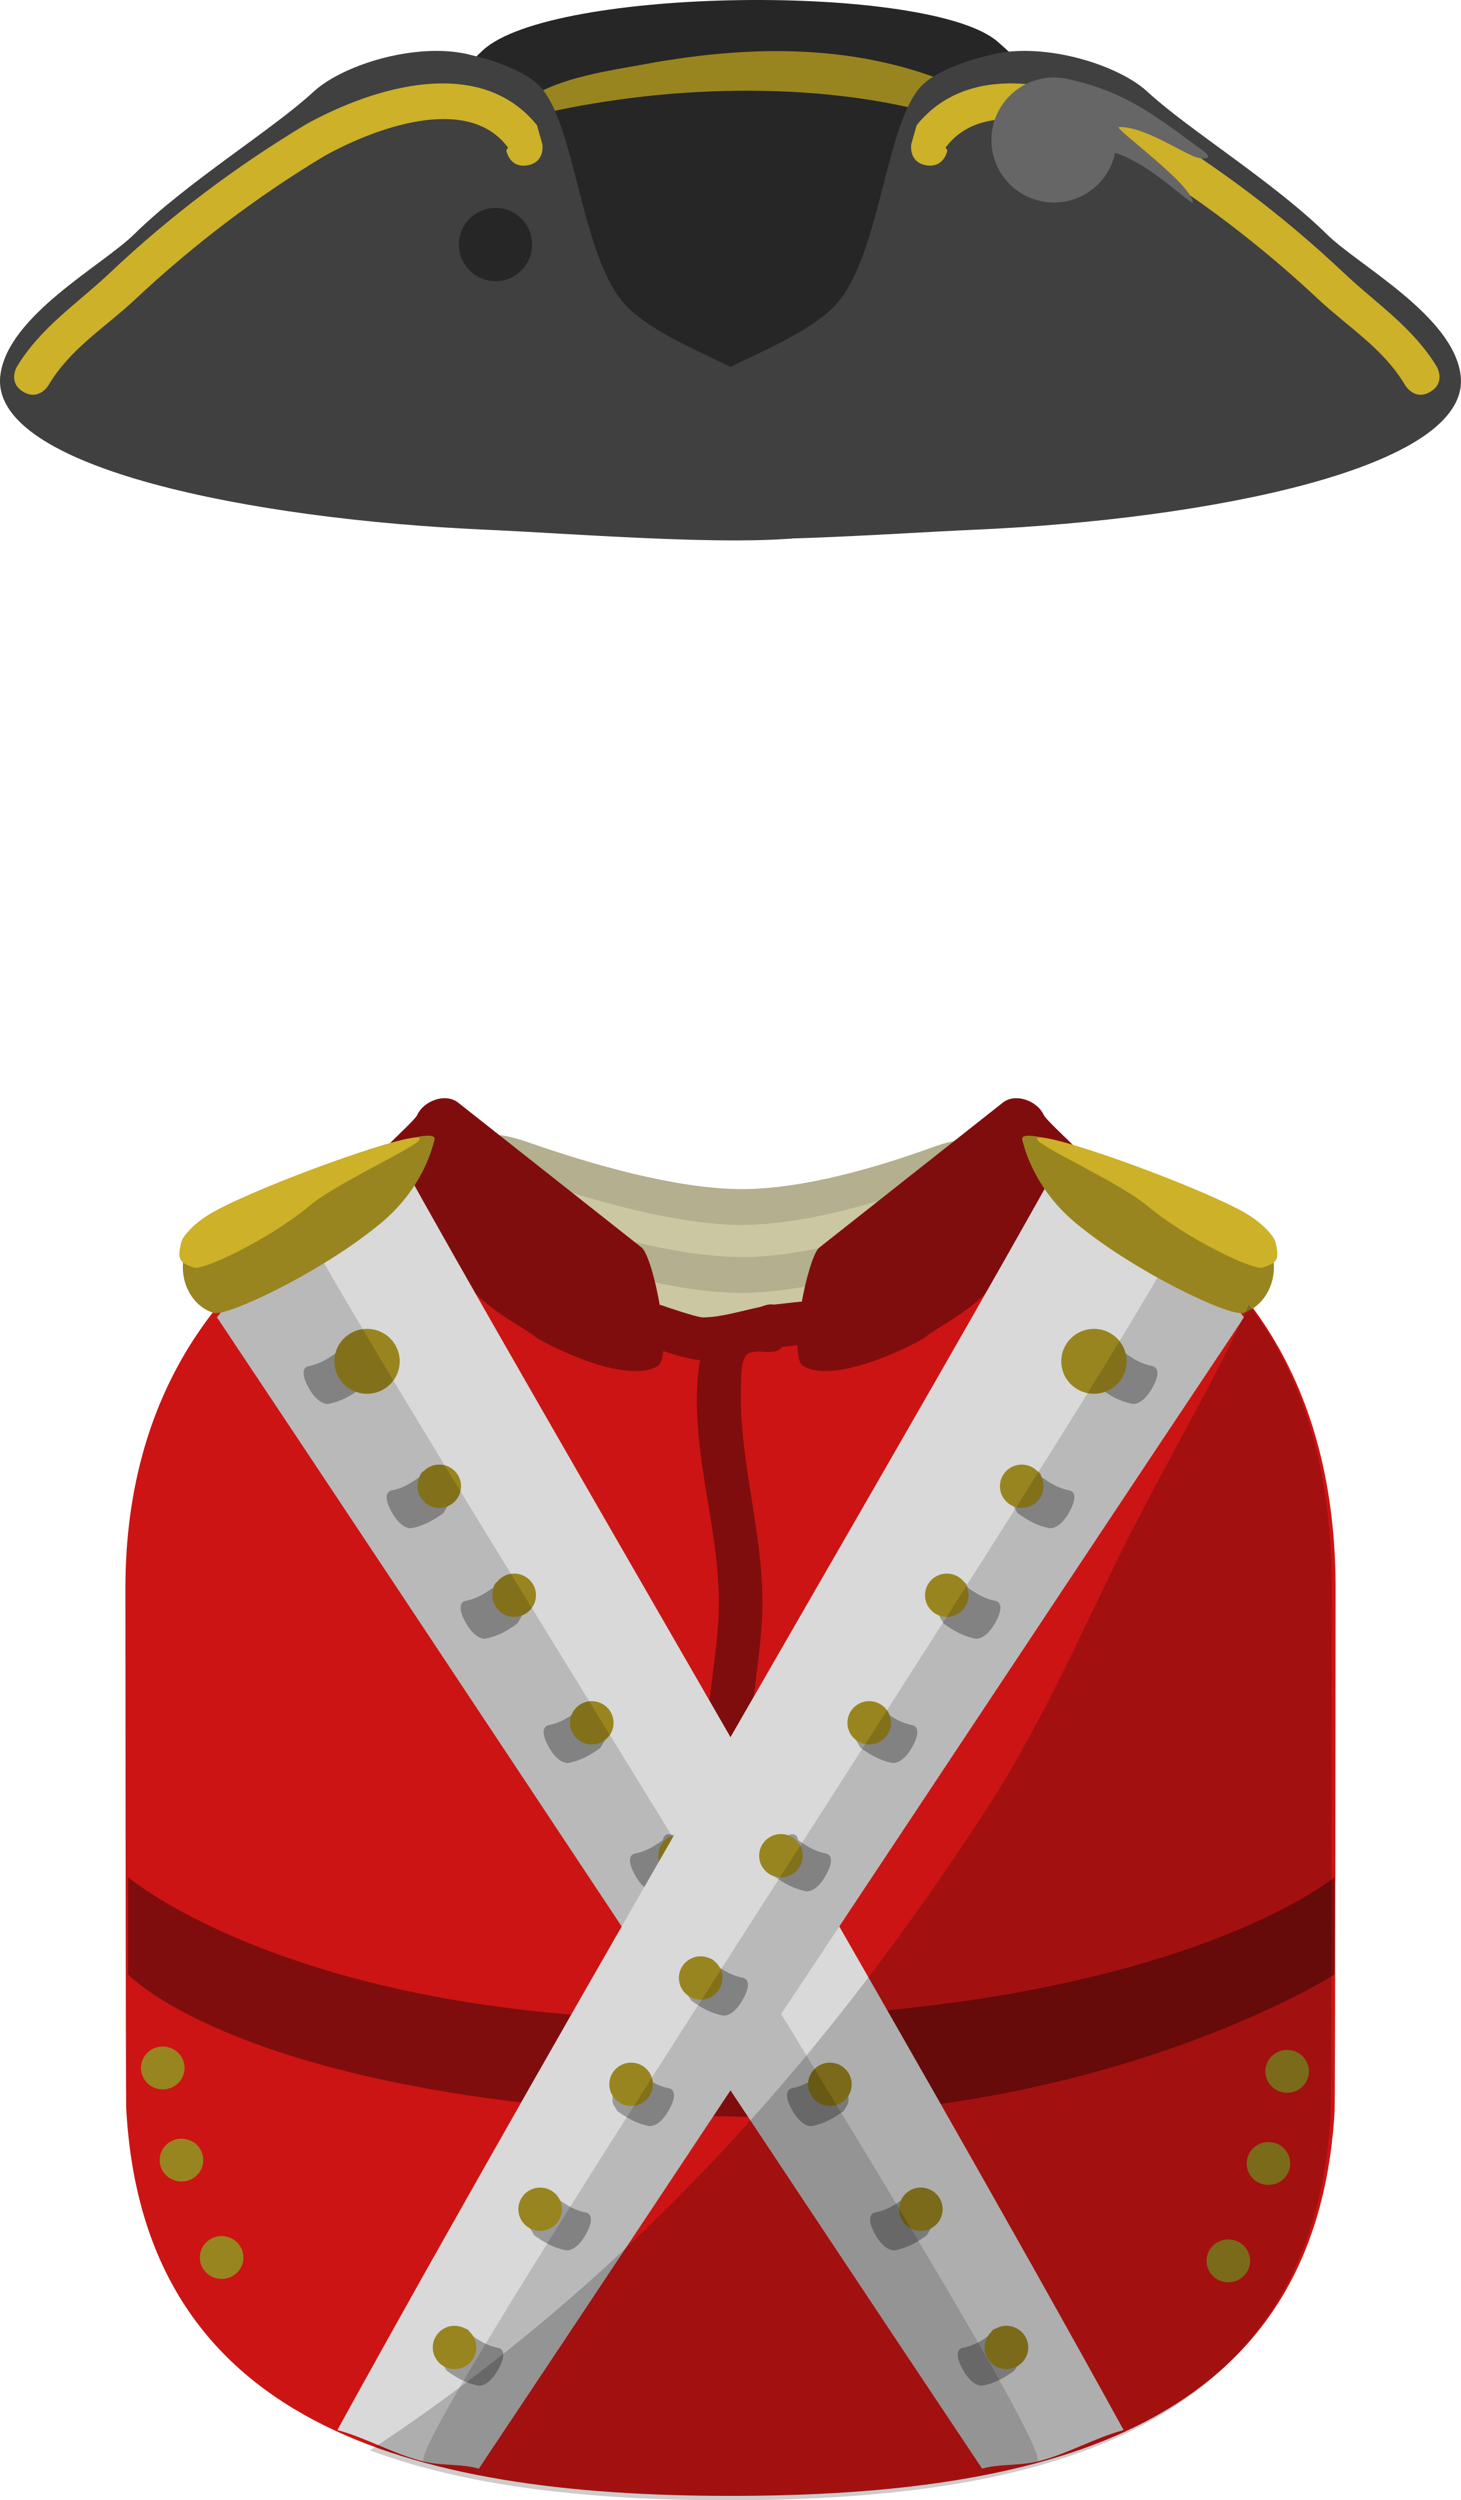 <svg version="1.1" xmlns="http://www.w3.org/2000/svg" xmlns:xlink="http://www.w3.org/1999/xlink" width="170.411" height="291.568" viewBox="0,0,170.411,291.568"><g transform="translate(-274.795,-479.425)"><g data-paper-data="{&quot;isPaintingLayer&quot;:true}" fill-rule="nonzero" stroke="none" stroke-linecap="butt" stroke-linejoin="miter" stroke-miterlimit="10" stroke-dasharray="" stroke-dashoffset="0" style="mix-blend-mode: normal"><path d="" data-paper-data="{&quot;index&quot;:null}" fill="#997f60" stroke-width="0"/><path d="" fill="#735322" stroke-width="0"/><path d="" fill="#b3af8f" stroke-width="0"/><path d="" fill="#b3af8f" stroke-width="0"/><g><g><path d="M316.639,518.382c0,-13.083 5.576,-24.864 14.48,-33.096c8.034,-7.427 52.143,-7.833 60.042,-1.002c9.555,8.263 15.601,20.474 15.601,34.098c0,24.887 -90.123,24.887 -90.123,0z" fill="#262626" stroke-width="0"/><path d="M336.631,490.805c3.568,-2.355 9.252,-3.138 13.353,-3.893c13.168,-2.422 26.394,-2.443 38.548,3.518c3.464,1.699 5.433,3.726 6.869,6.163c-4.536,-1.739 -9.266,-3.387 -13.872,-4.481c-14.586,-3.462 -33.008,-2.477 -47.613,1.61c-0.723,0.202 -1.438,0.429 -2.146,0.674c1.929,-1.579 3.739,-2.852 4.861,-3.592z" fill="#99851f" stroke-width="0.5"/></g><path d="M274.833,523.214c0.824,-6.958 11.911,-12.829 15.604,-16.466c6.219,-6.126 16.149,-12.205 20.935,-16.63c0.587,-0.543 1.291,-1.048 2.095,-1.516c4.431,-2.579 11.271,-4.019 16.1,-2.803c0.962,0.242 2.082,0.513 2.928,0.813c1.934,0.685 3.747,1.519 4.886,2.504c4.648,4.019 4.996,20.527 10.601,26.123c5.918,5.908 21.595,8.751 21.595,15.748c0,4.797 7.278,9.204 1.431,10.671c-7.164,1.798 -28.558,0.025 -39.68,-0.467c-26.9,-1.189 -57.777,-7.151 -56.495,-17.977z" fill="#404040" stroke-width="0"/><path d="M388.672,541.191c-11.927,0.527 -33.819,2.276 -40.974,0.046c-4.963,-1.547 2.724,-5.879 2.724,-10.25c0,-6.997 15.677,-9.84 21.595,-15.748c5.605,-5.596 5.954,-22.103 10.601,-26.123c1.139,-0.985 2.952,-1.819 4.886,-2.504c0.846,-0.3 1.966,-0.571 2.928,-0.813c4.829,-1.217 11.669,0.224 16.1,2.803c0.804,0.468 1.508,0.973 2.095,1.516c4.786,4.424 14.716,10.504 20.935,16.63c3.692,3.637 14.78,9.508 15.604,16.466c1.282,10.826 -29.595,16.788 -56.495,17.977z" data-paper-data="{&quot;index&quot;:null}" fill="#404040" stroke-width="0"/><path d="M336.303,498.705c-2.107,0.351 -2.458,-1.756 -2.458,-1.756l0.211,-0.3c-4.697,-6.395 -15.756,-2.197 -21.404,0.959c-7.94,4.763 -15.326,10.394 -22.081,16.721c-3.537,3.313 -7.603,5.753 -10.138,10.049c0,0 -1.099,1.832 -2.931,0.733c-1.832,-1.099 -0.733,-2.931 -0.733,-2.931c2.828,-4.651 7.029,-7.324 10.87,-10.959c6.954,-6.581 14.666,-12.385 22.875,-17.312c7.973,-4.407 20.294,-8.076 26.914,0.118l0.631,2.221c0,0 0.351,2.107 -1.756,2.458z" fill="#ccb129" stroke-width="0.5"/><path d="M381.083,496.246l0.631,-2.221c6.62,-8.194 18.941,-4.526 26.914,-0.118c8.209,4.927 15.921,10.731 22.875,17.312c3.841,3.635 8.042,6.308 10.87,10.959c0,0 1.099,1.832 -0.733,2.931c-1.832,1.099 -2.931,-0.733 -2.931,-0.733c-2.535,-4.296 -6.601,-6.736 -10.138,-10.049c-6.755,-6.326 -14.141,-11.958 -22.081,-16.721c-5.648,-3.156 -16.707,-7.353 -21.404,-0.959l0.211,0.3c0,0 -0.351,2.107 -2.458,1.756c-2.107,-0.351 -1.756,-2.458 -1.756,-2.458z" data-paper-data="{&quot;index&quot;:null}" fill="#ccb129" stroke-width="0.5"/><path d="M328.318,507.942c0,-2.36 1.913,-4.273 4.273,-4.273c2.36,0 4.273,1.913 4.273,4.273c0,2.36 -1.913,4.273 -4.273,4.273c-2.36,0 -4.273,-1.913 -4.273,-4.273z" fill="#262626" stroke-width="0.5"/></g><path d="M390.598,494.212c0.851,-3.936 4.732,-6.438 8.668,-5.587c6.912,1.494 10.297,4.314 16.001,8.495c1.164,0.853 -0.184,1.001 -1.353,0.488c-2.144,-0.942 -5.956,-3.463 -8.602,-3.362c-0.742,0.028 8.717,6.824 8.592,8.812c-0.014,0.228 -2.639,-2.134 -4.951,-3.701c-2.191,-1.485 -4.076,-2.176 -4.1,-2.064c-0.851,3.936 -4.732,6.438 -8.668,5.587c-3.936,-0.851 -6.438,-4.732 -5.587,-8.668z" fill="#666666" stroke-width="0"/><g stroke-width="0"><path d="M336.512,612.67c7.008,2.449 17.108,5.423 24.829,5.423c7.16,0 15.83,-2.558 22.232,-4.882c5.334,-1.937 6.056,-0.331 1.567,3.669c-6.498,5.791 -16.036,12.877 -23.799,12.877c-8.663,0 -20.322,-8.826 -27.248,-14.827c-3.567,-3.091 -2.487,-3.974 2.419,-2.26z" fill="#b3af8f"/><path d="M336.471,616.848c7.008,2.449 17.108,5.423 24.829,5.423c7.16,0 15.83,-2.558 22.232,-4.882c5.334,-1.937 6.056,-0.331 1.567,3.669c-6.498,5.791 -16.036,12.877 -23.799,12.877c-8.663,0 -20.322,-8.826 -27.248,-14.827c-3.567,-3.091 -2.487,-3.974 2.419,-2.26z" fill="#ccc7a3"/><path d="M336.492,620.591c7.008,2.449 17.108,5.423 24.829,5.423c7.16,0 15.83,-2.558 22.232,-4.882c5.334,-1.937 6.056,-0.331 1.567,3.669c-6.498,5.791 -16.036,12.877 -23.799,12.877c-8.663,0 -20.322,-8.826 -27.248,-14.827c-3.567,-3.091 -2.487,-3.974 2.419,-2.26z" fill="#b3af8f"/><path d="M336.45,624.768c7.008,2.449 17.108,5.423 24.829,5.423c7.16,0 15.83,-2.558 22.232,-4.882c5.334,-1.937 6.056,-0.331 1.567,3.669c-6.498,5.791 -16.036,12.877 -23.799,12.877c-8.663,0 -20.322,-8.826 -27.248,-14.827c-3.567,-3.091 -2.487,-3.974 2.419,-2.26z" fill="#ccc7a3"/></g><path d="M289.42,664.681c0,-23.742 12.115,-39.414 30.596,-47.907c1.565,-0.719 9.126,7.267 21.533,12.451c5.521,2.307 12.002,4.76 19.341,4.442c8.125,-0.352 14.205,-3.274 19.864,-5.825c11.832,-5.333 19.254,-11.993 21.655,-10.836c17.615,8.487 28.172,24.051 28.172,47.676c0,1.394 -0.042,59.702 -0.124,61.076c-2.184,36.41 -32.893,44.727 -70.456,44.727c-37.74,0 -68.562,-8.59 -70.485,-45.242c-0.063,-1.205 -0.095,-59.341 -0.095,-60.561z" fill="#cc1414" stroke-width="0"/><path d="M323.473,609.427c0.726,-1.602 3.269,-2.597 4.756,-1.422c3.287,2.596 16.175,12.773 21.402,16.901c1.376,1.086 3.735,12.718 1.868,13.829c-3.806,2.266 -13.398,-2.738 -14.178,-3.354c-1.893,-1.495 -6.356,-3.445 -8.835,-7.3c-0.919,-1.429 -3.732,-4.747 -5.879,-4.467c-3.946,0.515 -7.868,-0.8 -8.569,-1.353c-2.751,-2.172 8.838,-11.517 9.434,-12.833z" fill="#800d0d" stroke-width="0"/><path d="M289.738,709.681v-11.345c0,0 9.835,8.361 32.311,13.212c7.241,1.563 15.794,2.762 25.754,3.199c3.808,0.167 7.821,0.223 12.045,0.146c51.91,-0.952 70.61,-16.557 70.61,-16.557v11.345c0,0 -27.635,17.64 -71.111,16.557c-55.477,-1.382 -69.608,-16.557 -69.608,-16.557z" fill="#800d0d" stroke-width="0"/><path d="M405.961,622.26c-0.701,0.554 -4.623,1.868 -8.569,1.353c-2.147,-0.28 -4.96,3.038 -5.879,4.467c-2.478,3.855 -6.941,5.805 -8.835,7.3c-0.78,0.616 -10.372,5.621 -14.178,3.354c-1.866,-1.111 0.493,-12.743 1.868,-13.829c5.227,-4.128 18.115,-14.305 21.402,-16.901c1.487,-1.174 4.03,-0.18 4.756,1.422c0.596,1.315 12.185,10.66 9.434,12.833z" data-paper-data="{&quot;index&quot;:null}" fill="#800d0d" stroke-width="0"/><path d="M291.238,720.582c0,-1.381 1.138,-2.5 2.542,-2.5c1.404,0 2.542,1.119 2.542,2.5c0,1.381 -1.138,2.5 -2.542,2.5c-1.404,0 -2.542,-1.119 -2.542,-2.5z" fill="#99851f" stroke-width="0.5"/><path d="M359.341,684.699c-2.526,-0.276 -2.245,-2.761 -2.245,-2.761l0.309,-2.738c0.392,-4.241 1.235,-8.646 1.236,-12.905c0.002,-8.616 -3.046,-16.917 -2.494,-25.644c0.061,-0.965 0.16,-1.831 0.318,-2.608c-1.774,-0.134 -4.509,-1.138 -6.073,-1.648c0,0 -2.411,-0.791 -1.607,-3.162c0.804,-2.372 3.215,-1.581 3.215,-1.581c0.424,0.14 4.059,1.413 4.813,1.406c2.101,-0.018 4.457,-0.765 6.689,-1.228c0.524,-0.197 1.051,-0.36 1.584,-0.27c0.061,-0.008 0.123,-0.015 0.184,-0.022l2.772,-0.303c0.104,-0.013 0.21,-0.019 0.317,-0.019c1.404,0 2.542,1.119 2.542,2.5c0,1.298 -1.005,2.364 -2.291,2.488l-2.613,0.286c-0.596,0.916 -2.089,0.486 -3.177,0.568c-0.215,0.049 -0.43,0.099 -0.646,0.148c-0.042,0.02 -0.083,0.042 -0.122,0.067c-0.906,0.58 -0.811,3.126 -0.828,3.627c-0.292,8.598 2.497,16.798 2.499,25.31c0.001,4.458 -0.85,9.053 -1.261,13.492l-0.315,2.787c0,0 -0.281,2.485 -2.807,2.209z" fill="#800d0d" stroke-width="0.5"/><g><path d="M300.102,633.042c1.694,-2.044 3.075,-4.482 4.398,-6.234c3.326,-4.405 10.203,-9.126 14.557,-11.602c0.658,-0.374 1.375,-0.72 2.141,-1.037c14.642,26.62 58.219,100.576 84.657,148.641c-3.351,0.885 -6.735,2.89 -10.134,3.677c-2.254,0.522 -4.43,0.24 -6.367,0.825c-26.051,-39.003 -65.703,-99.004 -89.252,-134.269z" fill="#d9d9d9" stroke-width="0"/><path d="M316.289,637.602c1.564,1.91 0.992,3.016 0.992,3.016l-0.466,0.777c-1.14,0.813 -2.26,1.469 -3.722,1.749c0,0 -1.167,0.217 -2.354,-1.979c-1.187,-2.196 -0.02,-2.414 -0.02,-2.414c1.315,-0.237 2.287,-0.846 3.306,-1.575l0.129,-0.377c0,0 0.571,-1.107 2.135,0.803z" fill="#999999" stroke-width="0.5"/><path d="M325.977,652.097c1.564,1.91 0.992,3.016 0.992,3.016l-0.466,0.777c-1.14,0.813 -2.26,1.469 -3.722,1.749c0,0 -1.167,0.217 -2.354,-1.979c-1.187,-2.196 -0.02,-2.414 -0.02,-2.414c1.315,-0.237 2.287,-0.846 3.306,-1.575l0.129,-0.377c0,0 0.571,-1.107 2.135,0.803z" fill="#999999" stroke-width="0.5"/><path d="M334.6,664.978c1.564,1.91 0.992,3.016 0.992,3.016l-0.466,0.777c-1.14,0.813 -2.26,1.469 -3.722,1.749c0,0 -1.167,0.217 -2.354,-1.979c-1.187,-2.196 -0.02,-2.414 -0.02,-2.414c1.315,-0.237 2.287,-0.846 3.306,-1.575l0.129,-0.377c0,0 0.571,-1.107 2.135,0.803z" fill="#999999" stroke-width="0.5"/><path d="M344.288,679.473c1.564,1.91 0.992,3.016 0.992,3.016l-0.466,0.777c-1.14,0.813 -2.26,1.469 -3.722,1.749c0,0 -1.167,0.217 -2.354,-1.979c-1.187,-2.196 -0.02,-2.414 -0.02,-2.414c1.315,-0.237 2.287,-0.846 3.306,-1.575l0.129,-0.377c0,0 0.571,-1.107 2.135,0.803z" fill="#999999" stroke-width="0.5"/><path d="M354.362,694.439c1.564,1.91 0.992,3.016 0.992,3.016l-0.466,0.777c-1.14,0.813 -2.26,1.469 -3.722,1.749c0,0 -1.167,0.217 -2.354,-1.979c-1.187,-2.196 -0.02,-2.414 -0.02,-2.414c1.315,-0.237 2.287,-0.846 3.306,-1.575l0.129,-0.377c0,0 0.571,-1.107 2.135,0.803z" fill="#999999" stroke-width="0.5"/><path d="M364.05,708.934c1.564,1.91 0.992,3.016 0.992,3.016l-0.466,0.777c-1.14,0.813 -2.26,1.469 -3.722,1.749c0,0 -1.167,0.217 -2.354,-1.979c-1.187,-2.196 -0.02,-2.414 -0.02,-2.414c1.315,-0.237 2.287,-0.846 3.306,-1.575l0.129,-0.377c0,0 0.571,-1.107 2.135,0.803z" fill="#999999" stroke-width="0.5"/><path d="M372.673,721.815c1.564,1.91 0.992,3.016 0.992,3.016l-0.466,0.777c-1.14,0.813 -2.26,1.469 -3.722,1.749c0,0 -1.167,0.217 -2.354,-1.979c-1.187,-2.196 -0.02,-2.414 -0.02,-2.414c1.315,-0.237 2.287,-0.846 3.306,-1.575l0.129,-0.377c0,0 0.571,-1.107 2.135,0.803z" fill="#999999" stroke-width="0.5"/><path d="M382.361,736.31c1.564,1.91 0.992,3.016 0.992,3.016l-0.466,0.777c-1.14,0.813 -2.26,1.469 -3.722,1.749c0,0 -1.167,0.217 -2.354,-1.979c-1.187,-2.196 -0.02,-2.414 -0.02,-2.414c1.315,-0.237 2.287,-0.846 3.306,-1.575l0.129,-0.377c0,0 0.571,-1.107 2.135,0.803z" fill="#999999" stroke-width="0.5"/><path d="M392.587,752.088c1.564,1.91 0.992,3.016 0.992,3.016l-0.466,0.777c-1.14,0.813 -2.26,1.469 -3.722,1.749c0,0 -1.167,0.217 -2.354,-1.979c-1.187,-2.196 -0.02,-2.414 -0.02,-2.414c1.315,-0.237 2.287,-0.846 3.306,-1.575l0.129,-0.377c0,0 0.571,-1.107 2.135,0.803z" fill="#999999" stroke-width="0.5"/><path d="M313.794,638.176c0,-2.091 1.707,-3.787 3.812,-3.787c2.105,0 3.812,1.695 3.812,3.787c0,2.091 -1.707,3.787 -3.812,3.787c-2.105,0 -3.812,-1.695 -3.812,-3.787z" fill="#99851f" stroke-width="0.5"/><path d="M323.49,652.745c0,-1.394 1.138,-2.525 2.542,-2.525c1.404,0 2.542,1.13 2.542,2.525c0,1.394 -1.138,2.525 -2.542,2.525c-1.404,0 -2.542,-1.13 -2.542,-2.525z" fill="#99851f" stroke-width="0.5"/><path d="M332.228,665.453c0,-1.394 1.138,-2.525 2.542,-2.525c1.404,0 2.542,1.13 2.542,2.525c0,1.394 -1.138,2.525 -2.542,2.525c-1.404,0 -2.542,-1.13 -2.542,-2.525z" fill="#99851f" stroke-width="0.5"/><path d="M341.277,680.331c0,-1.394 1.138,-2.525 2.542,-2.525c1.404,0 2.542,1.13 2.542,2.525c0,1.394 -1.138,2.525 -2.542,2.525c-1.404,0 -2.542,-1.13 -2.542,-2.525z" fill="#99851f" stroke-width="0.5"/><path d="M351.575,695.83c0,-1.394 1.138,-2.525 2.542,-2.525c1.404,0 2.542,1.13 2.542,2.525c0,1.394 -1.138,2.525 -2.542,2.525c-1.404,0 -2.542,-1.13 -2.542,-2.525z" fill="#99851f" stroke-width="0.5"/><path d="M360.936,710.088c0,-1.394 1.138,-2.525 2.542,-2.525c1.404,0 2.542,1.13 2.542,2.525c0,1.394 -1.138,2.525 -2.542,2.525c-1.404,0 -2.542,-1.13 -2.542,-2.525z" fill="#99851f" stroke-width="0.5"/><path d="M369.049,722.487c0,-1.394 1.138,-2.525 2.542,-2.525c1.404,0 2.542,1.13 2.542,2.525c0,1.394 -1.138,2.525 -2.542,2.525c-1.404,0 -2.542,-1.13 -2.542,-2.525z" fill="#99851f" stroke-width="0.5"/><path d="M379.659,737.055c0,-1.394 1.138,-2.525 2.542,-2.525c1.404,0 2.542,1.13 2.542,2.525c0,1.394 -1.138,2.525 -2.542,2.525c-1.404,0 -2.542,-1.13 -2.542,-2.525z" fill="#99851f" stroke-width="0.5"/><path d="M389.645,753.173c0,-1.394 1.138,-2.525 2.542,-2.525c1.404,0 2.542,1.13 2.542,2.525c0,1.394 -1.138,2.525 -2.542,2.525c-1.404,0 -2.542,-1.13 -2.542,-2.525z" fill="#99851f" stroke-width="0.5"/></g><path d="M300.102,633.042c1.694,-2.044 3.075,-4.482 4.398,-6.234c3.326,-4.405 -0.407,-0.137 3.947,-2.613c0.658,-0.374 1.375,-0.72 2.141,-1.037c14.642,26.62 88.532,142.542 85.133,143.329c-2.254,0.522 -4.43,0.24 -6.367,0.825c-26.051,-39.003 -65.703,-99.004 -89.252,-134.269z" fill-opacity="0.149" fill="#000000" stroke-width="0"/><g data-paper-data="{&quot;index&quot;:null}"><path d="M330.645,767.311c-1.937,-0.584 -4.113,-0.303 -6.367,-0.825c-3.399,-0.787 -6.783,-2.792 -10.134,-3.677c26.438,-48.064 70.015,-122.021 84.657,-148.641c0.766,0.317 1.483,0.663 2.141,1.037c4.354,2.477 11.231,7.197 14.557,11.602c1.323,1.752 2.704,4.19 4.398,6.234c-23.549,35.266 -63.202,95.266 -89.252,134.269z" fill="#d9d9d9" stroke-width="0"/><path d="M405.846,636.799l0.129,0.377c1.019,0.729 1.991,1.338 3.306,1.575c0,0 1.167,0.217 -0.02,2.414c-1.187,2.196 -2.354,1.979 -2.354,1.979c-1.462,-0.28 -2.582,-0.936 -3.722,-1.749l-0.466,-0.777c0,0 -0.571,-1.107 0.992,-3.016c1.564,-1.91 2.135,-0.803 2.135,-0.803z" fill="#999999" stroke-width="0.5"/><path d="M396.158,651.294l0.129,0.377c1.019,0.729 1.991,1.338 3.306,1.575c0,0 1.167,0.217 -0.02,2.414c-1.187,2.196 -2.354,1.979 -2.354,1.979c-1.462,-0.28 -2.582,-0.936 -3.722,-1.749l-0.466,-0.777c0,0 -0.571,-1.107 0.992,-3.016c1.564,-1.91 2.135,-0.803 2.135,-0.803z" fill="#999999" stroke-width="0.5"/><path d="M387.535,664.175l0.129,0.377c1.019,0.729 1.991,1.338 3.306,1.575c0,0 1.167,0.217 -0.02,2.414c-1.187,2.196 -2.354,1.979 -2.354,1.979c-1.462,-0.28 -2.582,-0.936 -3.722,-1.749l-0.466,-0.777c0,0 -0.571,-1.107 0.992,-3.016c1.564,-1.91 2.135,-0.803 2.135,-0.803z" fill="#999999" stroke-width="0.5"/><path d="M377.847,678.67l0.129,0.377c1.019,0.729 1.991,1.338 3.306,1.575c0,0 1.167,0.217 -0.02,2.414c-1.187,2.196 -2.354,1.979 -2.354,1.979c-1.462,-0.28 -2.582,-0.936 -3.722,-1.749l-0.466,-0.777c0,0 -0.571,-1.107 0.992,-3.016c1.564,-1.91 2.135,-0.803 2.135,-0.803z" fill="#999999" stroke-width="0.5"/><path d="M367.773,693.636l0.129,0.377c1.019,0.729 1.991,1.338 3.306,1.575c0,0 1.167,0.217 -0.02,2.414c-1.187,2.196 -2.354,1.979 -2.354,1.979c-1.462,-0.28 -2.582,-0.936 -3.722,-1.749l-0.466,-0.777c0,0 -0.571,-1.107 0.992,-3.016c1.564,-1.91 2.135,-0.803 2.135,-0.803z" fill="#999999" stroke-width="0.5"/><path d="M358.085,708.131l0.129,0.377c1.019,0.729 1.991,1.338 3.306,1.575c0,0 1.167,0.217 -0.02,2.414c-1.187,2.196 -2.354,1.979 -2.354,1.979c-1.462,-0.28 -2.582,-0.936 -3.722,-1.749l-0.466,-0.777c0,0 -0.571,-1.107 0.992,-3.016c1.564,-1.91 2.135,-0.803 2.135,-0.803z" fill="#999999" stroke-width="0.5"/><path d="M349.462,721.012l0.129,0.377c1.019,0.729 1.991,1.338 3.306,1.575c0,0 1.167,0.217 -0.02,2.414c-1.187,2.196 -2.354,1.979 -2.354,1.979c-1.462,-0.28 -2.582,-0.936 -3.722,-1.749l-0.466,-0.777c0,0 -0.571,-1.107 0.992,-3.016c1.564,-1.91 2.135,-0.803 2.135,-0.803z" fill="#999999" stroke-width="0.5"/><path d="M339.774,735.507l0.129,0.377c1.019,0.729 1.991,1.338 3.306,1.575c0,0 1.167,0.217 -0.02,2.414c-1.187,2.196 -2.354,1.979 -2.354,1.979c-1.462,-0.28 -2.582,-0.936 -3.722,-1.749l-0.466,-0.777c0,0 -0.571,-1.107 0.992,-3.016c1.564,-1.91 2.135,-0.803 2.135,-0.803z" fill="#999999" stroke-width="0.5"/><path d="M329.548,751.285l0.129,0.377c1.019,0.729 1.991,1.338 3.306,1.575c0,0 1.167,0.217 -0.02,2.414c-1.187,2.196 -2.354,1.979 -2.354,1.979c-1.462,-0.28 -2.582,-0.936 -3.722,-1.749l-0.466,-0.777c0,0 -0.571,-1.107 0.992,-3.016c1.564,-1.91 2.135,-0.803 2.135,-0.803z" fill="#999999" stroke-width="0.5"/><path d="M402.394,641.963c-2.105,0 -3.812,-1.695 -3.812,-3.787c0,-2.091 1.707,-3.787 3.812,-3.787c2.105,0 3.812,1.695 3.812,3.787c0,2.091 -1.707,3.787 -3.812,3.787z" fill="#99851f" stroke-width="0.5"/><path d="M393.968,655.269c-1.404,0 -2.542,-1.13 -2.542,-2.525c0,-1.394 1.138,-2.525 2.542,-2.525c1.404,0 2.542,1.13 2.542,2.525c0,1.394 -1.138,2.525 -2.542,2.525z" fill="#99851f" stroke-width="0.5"/><path d="M385.231,667.978c-1.404,0 -2.542,-1.13 -2.542,-2.525c0,-1.394 1.138,-2.525 2.542,-2.525c1.404,0 2.542,1.13 2.542,2.525c0,1.394 -1.138,2.525 -2.542,2.525z" fill="#99851f" stroke-width="0.5"/><path d="M376.181,682.856c-1.404,0 -2.542,-1.13 -2.542,-2.525c0,-1.394 1.138,-2.525 2.542,-2.525c1.404,0 2.542,1.13 2.542,2.525c0,1.394 -1.138,2.525 -2.542,2.525z" fill="#99851f" stroke-width="0.5"/><path d="M365.884,698.354c-1.404,0 -2.542,-1.13 -2.542,-2.525c0,-1.394 1.138,-2.525 2.542,-2.525c1.404,0 2.542,1.13 2.542,2.525c0,1.394 -1.138,2.525 -2.542,2.525z" fill="#99851f" stroke-width="0.5"/><path d="M356.522,712.613c-1.404,0 -2.542,-1.13 -2.542,-2.525c0,-1.394 1.138,-2.525 2.542,-2.525c1.404,0 2.542,1.13 2.542,2.525c0,1.394 -1.138,2.525 -2.542,2.525z" fill="#99851f" stroke-width="0.5"/><path d="M348.409,725.011c-1.404,0 -2.542,-1.13 -2.542,-2.525c0,-1.394 1.138,-2.525 2.542,-2.525c1.404,0 2.542,1.13 2.542,2.525c0,1.394 -1.138,2.525 -2.542,2.525z" fill="#99851f" stroke-width="0.5"/><path d="M337.799,739.58c-1.404,0 -2.542,-1.13 -2.542,-2.525c0,-1.394 1.138,-2.525 2.542,-2.525c1.404,0 2.542,1.13 2.542,2.525c0,1.394 -1.138,2.525 -2.542,2.525z" fill="#99851f" stroke-width="0.5"/><path d="M327.814,755.698c-1.404,0 -2.542,-1.13 -2.542,-2.525c0,-1.394 1.138,-2.525 2.542,-2.525c1.404,0 2.542,1.13 2.542,2.525c0,1.394 -1.138,2.525 -2.542,2.525z" fill="#99851f" stroke-width="0.5"/></g><path d="M330.645,767.311c-1.937,-0.584 -4.113,-0.303 -6.367,-0.825c-3.399,-0.787 72.987,-115.159 87.629,-141.779c0.766,0.317 1.483,0.663 2.141,1.037c4.354,2.477 -1.875,-3.342 1.451,1.064c1.323,1.752 2.704,4.19 4.398,6.234c-23.549,35.266 -63.202,95.266 -89.252,134.269z" fill-opacity="0.149" fill="#000000" stroke-width="0"/><path d="M293.422,731.326c0,-1.381 1.138,-2.5 2.542,-2.5c1.404,0 2.542,1.119 2.542,2.5c0,1.381 -1.138,2.5 -2.542,2.5c-1.404,0 -2.542,-1.119 -2.542,-2.5z" fill="#99851f" stroke-width="0.5"/><path d="M298.103,742.683c0,-1.381 1.138,-2.5 2.542,-2.5c1.404,0 2.542,1.119 2.542,2.5c0,1.381 -1.138,2.5 -2.542,2.5c-1.404,0 -2.542,-1.119 -2.542,-2.5z" fill="#99851f" stroke-width="0.5"/><path d="M424.93,723.478c-1.404,0 -2.542,-1.119 -2.542,-2.5c0,-1.381 1.138,-2.5 2.542,-2.5c1.404,0 2.542,1.119 2.542,2.5c0,1.381 -1.138,2.5 -2.542,2.5z" data-paper-data="{&quot;index&quot;:null}" fill="#99851f" stroke-width="0.5"/><path d="M422.746,734.221c-1.404,0 -2.542,-1.119 -2.542,-2.5c0,-1.381 1.138,-2.5 2.542,-2.5c1.404,0 2.542,1.119 2.542,2.5c0,1.381 -1.138,2.5 -2.542,2.5z" data-paper-data="{&quot;index&quot;:null}" fill="#99851f" stroke-width="0.5"/><path d="M418.065,745.578c-1.404,0 -2.542,-1.119 -2.542,-2.5c0,-1.381 1.138,-2.5 2.542,-2.5c1.404,0 2.542,1.119 2.542,2.5c0,1.381 -1.138,2.5 -2.542,2.5z" data-paper-data="{&quot;index&quot;:null}" fill="#99851f" stroke-width="0.5"/><g stroke-width="0.5"><g><path d="M296.299,625.707c0.206,-0.84 2.056,-3.205 5.529,-5.119c8.724,-4.806 24.168,-10.371 23.651,-8.262c-0.295,1.203 -1.512,5.774 -6.218,9.702c-6.831,5.702 -18.03,10.99 -19.568,10.504c-2.598,-0.821 -4.117,-3.877 -3.394,-6.825z" fill="#99851f"/><path d="M295.951,624.233c0.142,-0.578 1.415,-2.205 3.804,-3.521c6.002,-3.307 24.35,-9.873 23.994,-8.422c-0.203,0.827 -9.597,5.035 -12.835,7.737c-4.7,3.923 -12.404,7.561 -13.462,7.226c-1.787,-0.565 -1.999,-0.991 -1.501,-3.02z" fill="#ccb129"/></g><g data-paper-data="{&quot;index&quot;:null}"><path d="M419.812,632.533c-1.538,0.486 -12.737,-4.802 -19.568,-10.504c-4.706,-3.928 -5.923,-8.499 -6.218,-9.702c-0.517,-2.109 14.927,3.455 23.651,8.262c3.473,1.913 5.323,4.279 5.529,5.119c0.723,2.949 -0.796,6.005 -3.394,6.825z" fill="#99851f"/><path d="M422.053,627.252c-1.058,0.334 -8.762,-3.304 -13.462,-7.226c-3.237,-2.702 -12.632,-6.91 -12.835,-7.737c-0.356,-1.451 17.993,5.116 23.994,8.422c2.389,1.316 3.662,2.944 3.804,3.521c0.498,2.029 0.286,2.455 -1.501,3.02z" fill="#ccb129"/></g></g><path d="M430.141,664.502c0,1.404 -0.042,60.09 -0.124,61.473c-2.182,36.647 -32.87,45.018 -70.406,45.018c-15.588,0 -29.995,-1.477 -41.669,-5.815c1.341,-0.88 2.66,-1.768 3.953,-2.662c28.141,-19.445 49.862,-44.103 68.256,-72.573c6.761,-10.465 11.632,-22.261 17.337,-33.3c5.643,-10.917 8.883,-16.072 12.977,-25.051c6.463,8.408 9.675,19.663 9.675,32.91z" fill-opacity="0.2" fill="#000000" stroke-width="0"/></g></g></svg><!--rotationCenter:85.20530814553757:160.57496279158266-->